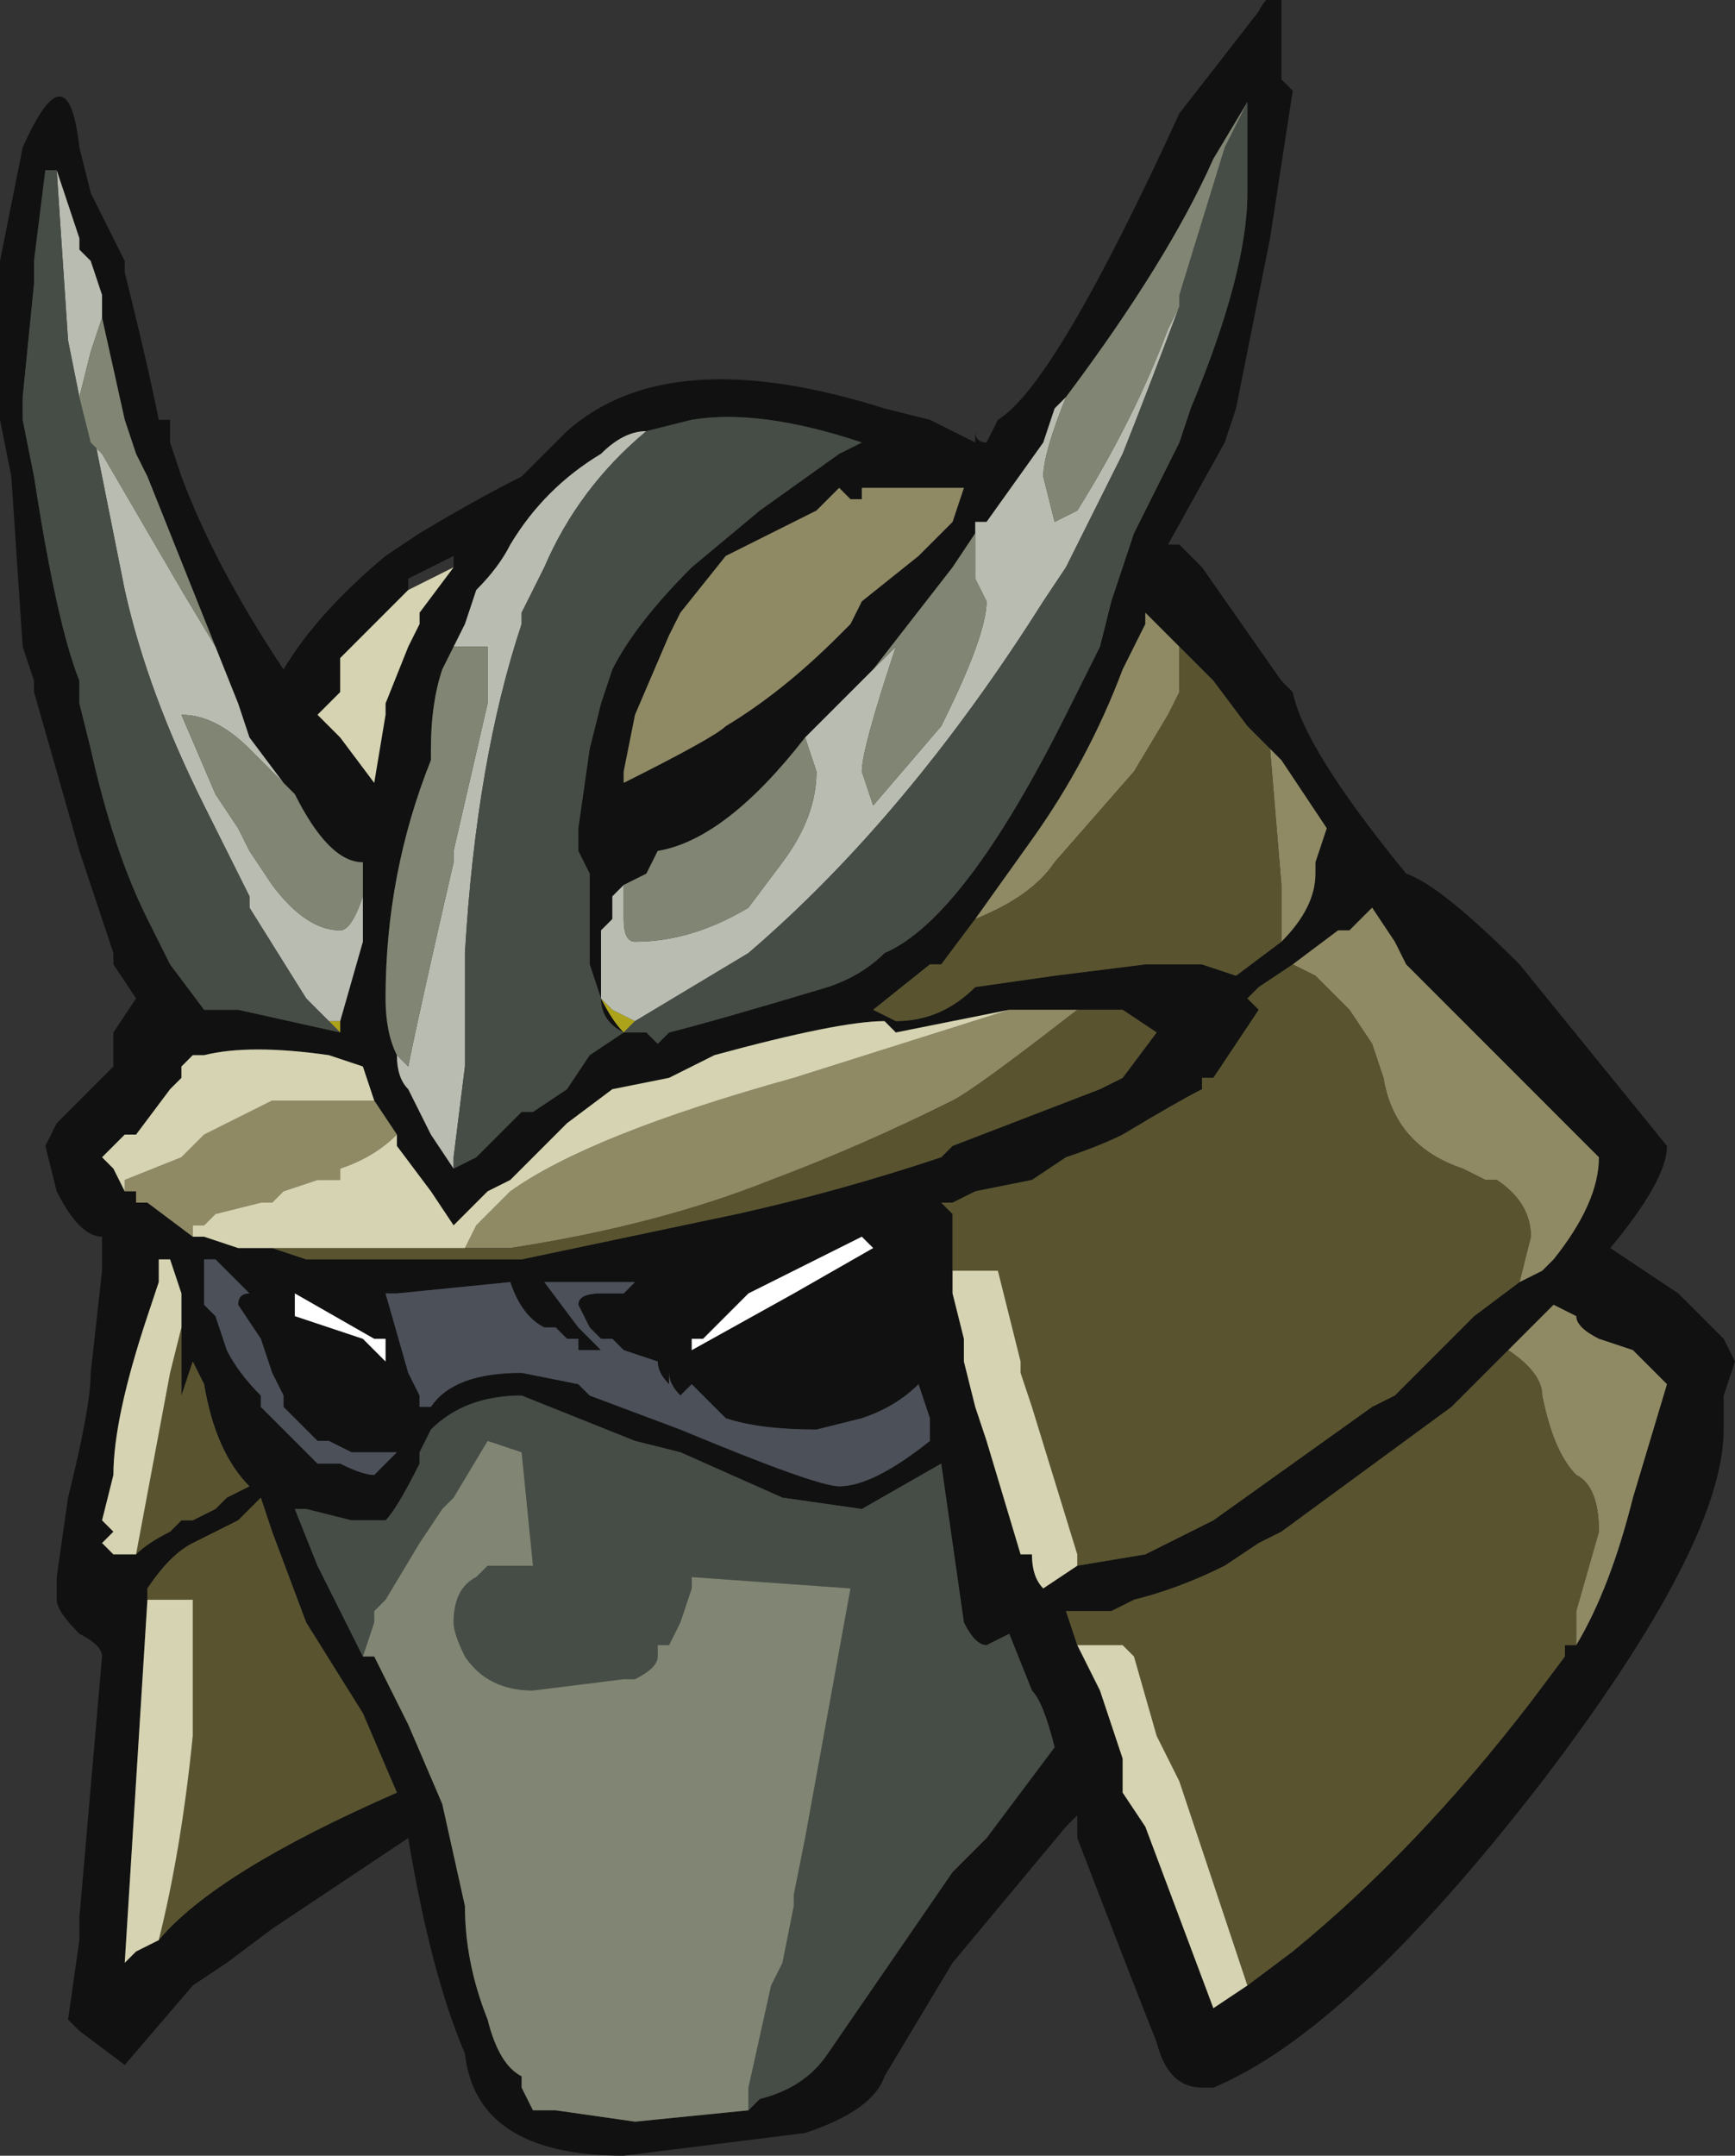 <?xml version="1.0" encoding="UTF-8" standalone="no"?>
<svg xmlns:ffdec="https://www.free-decompiler.com/flash" xmlns:xlink="http://www.w3.org/1999/xlink" ffdec:objectType="frame" height="66.5px" width="53.55px" xmlns="http://www.w3.org/2000/svg">
  <rect width="100%" height="100%" fill="#333333" stroke="none"/>
  <g transform="matrix(1.0, 0.0, 0.0, 1.0, 3.85, 62.3)">
    <use ffdec:characterId="128" height="9.5" transform="matrix(7.0, 0.0, 0.0, 7.0, -3.85, -62.3)" width="7.65" xlink:href="#shape0"/>
  </g>
  <defs>
    <g id="shape0" transform="matrix(1.0, 0.0, 0.0, 1.0, 0.55, 8.9)">
      <path d="M5.1 -8.9 L5.1 -8.55 5.15 -8.5 5.05 -7.85 4.9 -7.1 4.85 -6.95 4.6 -6.5 4.65 -6.5 4.75 -6.4 5.1 -5.9 5.15 -5.85 Q5.2 -5.6 5.65 -5.05 5.8 -5.0 6.15 -4.65 L6.8 -3.85 Q6.8 -3.7 6.55 -3.4 L6.85 -3.2 7.05 -3.0 7.1 -2.9 7.05 -2.75 7.05 -2.6 Q7.05 -2.1 6.25 -1.05 5.4 0.05 4.8 0.3 L4.75 0.3 Q4.6 0.3 4.55 0.1 4.45 -0.15 4.2 -0.8 L4.2 -0.9 4.15 -0.85 3.65 -0.25 3.35 0.25 Q3.3 0.4 3.0 0.5 L2.2 0.6 Q1.55 0.6 1.5 0.15 1.35 -0.2 1.25 -0.8 L0.65 -0.4 0.45 -0.25 0.3 -0.15 0.0 0.2 -0.2 0.05 -0.25 0.0 -0.2 -0.35 -0.2 -0.45 -0.1 -1.6 Q-0.1 -1.65 -0.2 -1.7 -0.3 -1.8 -0.3 -1.85 L-0.3 -1.95 -0.25 -2.3 Q-0.15 -2.7 -0.15 -2.85 L-0.1 -3.3 -0.1 -3.45 Q-0.2 -3.45 -0.3 -3.65 L-0.35 -3.85 -0.3 -3.95 -0.05 -4.2 -0.05 -4.35 0.05 -4.5 -0.05 -4.65 -0.05 -4.7 -0.2 -5.15 -0.4 -5.85 -0.4 -5.9 -0.45 -6.05 -0.5 -6.8 -0.55 -7.05 -0.55 -7.75 -0.45 -8.25 Q-0.25 -8.7 -0.2 -8.25 L-0.15 -8.05 0.0 -7.75 0.0 -7.7 Q0.1 -7.3 0.15 -7.05 L0.2 -7.05 0.2 -6.95 0.25 -6.8 Q0.4 -6.4 0.7 -5.95 0.85 -6.2 1.15 -6.45 L1.3 -6.55 Q1.55 -6.7 1.75 -6.8 L1.95 -7.0 Q2.4 -7.4 3.35 -7.1 L3.55 -7.05 3.75 -6.95 3.75 -7.0 Q3.75 -6.95 3.8 -6.95 L3.85 -7.05 Q4.1 -7.2 4.65 -8.4 L5.0 -8.85 Q5.05 -8.95 5.1 -8.9 M4.15 -7.15 L4.1 -7.1 4.05 -6.95 3.8 -6.6 3.75 -6.6 3.75 -6.55 3.65 -6.4 3.3 -5.95 3.0 -5.65 Q2.65 -5.2 2.35 -5.15 L2.3 -5.05 2.2 -5.0 2.15 -4.95 2.15 -4.85 2.1 -4.8 2.1 -4.7 Q2.1 -4.6 2.1 -4.5 2.15 -4.4 2.2 -4.35 L2.3 -4.35 2.35 -4.3 2.4 -4.35 2.4 -4.35 Q2.6 -4.4 3.1 -4.55 3.25 -4.6 3.35 -4.7 3.7 -4.85 4.15 -5.75 L4.3 -6.05 4.35 -6.25 4.45 -6.55 4.65 -6.95 4.7 -7.1 Q4.95 -7.7 4.95 -8.05 L4.95 -8.45 4.8 -8.2 Q4.6 -7.75 4.15 -7.15 M5.05 -5.6 L4.95 -5.7 4.8 -5.9 4.65 -6.05 4.5 -6.2 4.5 -6.15 4.4 -5.95 Q4.25 -5.55 4.0 -5.2 L3.75 -4.85 3.6 -4.65 3.55 -4.65 3.3 -4.45 3.4 -4.4 Q3.6 -4.4 3.75 -4.55 L4.1 -4.6 4.5 -4.65 4.75 -4.65 4.9 -4.6 5.1 -4.75 Q5.25 -4.9 5.25 -5.05 L5.25 -5.1 5.3 -5.25 5.1 -5.55 5.05 -5.6 M3.7 -6.75 L3.25 -6.75 3.25 -6.7 3.2 -6.7 3.15 -6.75 3.05 -6.65 2.65 -6.45 2.45 -6.2 2.4 -6.1 2.25 -5.75 2.2 -5.5 2.2 -5.45 Q2.6 -5.65 2.65 -5.7 2.9 -5.85 3.15 -6.1 L3.2 -6.15 3.25 -6.25 3.5 -6.45 3.65 -6.6 3.7 -6.75 M1.45 -3.75 L1.55 -3.8 1.75 -4.0 1.8 -4.0 1.95 -4.1 2.05 -4.25 2.2 -4.35 Q2.1 -4.4 2.1 -4.5 L2.05 -4.65 2.05 -5.05 2.0 -5.15 2.0 -5.25 2.05 -5.6 2.1 -5.8 2.15 -5.95 Q2.25 -6.15 2.5 -6.4 L2.8 -6.65 3.15 -6.9 3.25 -6.95 Q2.8 -7.1 2.5 -7.05 L2.3 -7.0 Q2.2 -7.0 2.1 -6.9 1.85 -6.75 1.7 -6.5 1.65 -6.4 1.55 -6.3 L1.5 -6.15 1.45 -6.05 1.4 -5.95 Q1.35 -5.8 1.35 -5.6 L1.35 -5.55 Q1.15 -5.05 1.15 -4.5 1.15 -4.35 1.2 -4.25 1.2 -4.15 1.25 -4.1 L1.35 -3.9 1.45 -3.75 M4.2 -4.45 L3.9 -4.45 3.4 -4.35 3.35 -4.4 Q3.15 -4.4 2.6 -4.25 L2.4 -4.15 2.15 -4.1 1.95 -3.95 1.7 -3.7 1.6 -3.65 1.45 -3.5 1.35 -3.65 1.2 -3.85 1.2 -3.9 1.1 -4.05 1.05 -4.2 0.9 -4.25 Q0.55 -4.3 0.35 -4.25 L0.3 -4.25 0.25 -4.2 0.25 -4.15 0.2 -4.1 0.05 -3.9 0.0 -3.9 -0.1 -3.8 -0.05 -3.75 0.0 -3.65 0.05 -3.65 0.05 -3.6 0.1 -3.6 0.3 -3.45 0.35 -3.45 0.5 -3.4 0.65 -3.4 0.8 -3.35 1.75 -3.35 2.7 -3.55 Q3.15 -3.65 3.6 -3.8 L3.65 -3.85 4.3 -4.1 4.4 -4.15 4.55 -4.35 4.4 -4.45 4.2 -4.45 M5.15 -4.65 L5.0 -4.55 4.95 -4.5 5.0 -4.45 4.8 -4.15 4.75 -4.15 4.75 -4.1 Q4.65 -4.05 4.4 -3.9 4.3 -3.85 4.15 -3.8 L4.0 -3.7 3.75 -3.65 3.65 -3.6 3.6 -3.6 3.65 -3.55 3.65 -3.3 3.65 -3.2 3.7 -3.0 3.7 -2.9 3.75 -2.7 3.8 -2.55 3.95 -2.05 4.0 -2.05 Q4.0 -1.95 4.05 -1.9 L4.2 -2.0 4.5 -2.05 4.8 -2.2 5.5 -2.7 5.6 -2.75 5.95 -3.1 6.15 -3.25 6.25 -3.3 6.3 -3.35 Q6.5 -3.6 6.5 -3.8 L5.65 -4.65 5.6 -4.75 5.5 -4.9 5.4 -4.8 5.35 -4.8 5.15 -4.65 M1.45 -6.4 L1.45 -6.45 1.25 -6.35 1.25 -6.3 0.95 -6.0 0.95 -5.85 0.85 -5.75 0.95 -5.65 1.1 -5.45 1.15 -5.75 1.15 -5.8 1.25 -6.05 1.3 -6.15 1.3 -6.2 1.45 -6.4 M0.4 -6.05 L0.1 -6.8 0.05 -6.9 0.0 -7.05 -0.1 -7.5 -0.1 -7.6 -0.15 -7.75 -0.2 -7.8 -0.2 -7.85 -0.3 -8.15 -0.35 -8.15 -0.4 -7.75 -0.4 -7.65 -0.45 -7.15 -0.45 -7.05 -0.4 -6.8 Q-0.3 -6.15 -0.2 -5.9 L-0.2 -5.8 -0.15 -5.6 Q-0.05 -5.15 0.1 -4.85 L0.2 -4.65 0.35 -4.45 0.5 -4.45 0.95 -4.35 0.95 -4.4 1.05 -4.75 1.05 -4.95 1.05 -5.1 Q0.9 -5.1 0.75 -5.4 L0.7 -5.45 0.55 -5.65 0.5 -5.8 0.4 -6.05 M2.75 -3.2 L2.55 -3.0 2.5 -3.0 2.5 -2.95 2.95 -3.2 3.3 -3.4 3.25 -3.45 2.75 -3.2 M2.2 -3.2 L2.25 -3.25 1.85 -3.25 2.0 -3.05 2.1 -2.95 2.0 -2.95 2.0 -3.0 1.95 -3.0 1.9 -3.05 1.85 -3.05 Q1.75 -3.1 1.7 -3.25 L1.2 -3.2 1.15 -3.2 1.25 -2.85 1.3 -2.75 1.3 -2.7 1.35 -2.7 Q1.45 -2.85 1.75 -2.85 L2.0 -2.8 2.05 -2.75 2.45 -2.6 Q3.05 -2.35 3.15 -2.35 3.3 -2.35 3.55 -2.55 L3.55 -2.65 3.5 -2.8 Q3.4 -2.7 3.25 -2.65 L3.05 -2.6 Q2.8 -2.6 2.65 -2.65 L2.5 -2.8 2.45 -2.75 Q2.4 -2.8 2.4 -2.85 L2.4 -2.8 Q2.35 -2.85 2.35 -2.9 L2.2 -2.95 2.15 -3.0 2.1 -3.0 2.05 -3.05 2.0 -3.15 Q2.0 -3.2 2.1 -3.2 L2.2 -3.2 M2.75 0.4 L2.8 0.35 Q3.0 0.3 3.1 0.15 L3.65 -0.65 3.8 -0.8 4.1 -1.2 Q4.05 -1.4 4.0 -1.45 L3.9 -1.7 3.8 -1.65 Q3.75 -1.65 3.7 -1.75 3.65 -2.1 3.6 -2.45 L3.25 -2.25 2.9 -2.3 2.45 -2.5 2.25 -2.55 1.75 -2.75 Q1.5 -2.75 1.35 -2.6 L1.3 -2.5 1.3 -2.45 Q1.2 -2.25 1.15 -2.2 L1.0 -2.2 0.8 -2.25 0.75 -2.25 0.85 -2.0 1.05 -1.6 1.1 -1.6 1.25 -1.3 1.4 -0.95 1.5 -0.5 Q1.5 -0.25 1.6 0.0 1.65 0.2 1.75 0.25 L1.75 0.3 1.8 0.4 1.9 0.4 2.25 0.45 2.75 0.4 M0.75 -3.1 L1.05 -3.0 1.15 -2.9 1.15 -3.0 1.1 -3.0 0.75 -3.2 0.75 -3.1 M0.4 -3.35 L0.35 -3.35 0.35 -3.15 0.4 -3.1 0.45 -2.95 Q0.5 -2.85 0.6 -2.75 L0.6 -2.7 0.85 -2.45 0.95 -2.45 Q1.05 -2.4 1.1 -2.4 L1.2 -2.5 1.0 -2.5 0.9 -2.55 0.85 -2.55 0.7 -2.7 0.7 -2.75 0.65 -2.85 0.6 -3.0 0.5 -3.15 Q0.5 -3.2 0.55 -3.2 L0.4 -3.35 M0.25 -3.05 L0.25 -3.2 0.2 -3.35 0.15 -3.35 0.15 -3.25 0.1 -3.1 Q-0.05 -2.65 -0.05 -2.4 L-0.1 -2.2 -0.05 -2.15 -0.1 -2.1 -0.05 -2.05 0.05 -2.05 Q0.1 -2.1 0.2 -2.15 L0.25 -2.2 0.3 -2.2 0.4 -2.25 0.45 -2.3 0.55 -2.35 Q0.4 -2.5 0.35 -2.8 L0.3 -2.9 0.25 -2.75 0.25 -3.05 M0.15 -0.35 Q0.4 -0.65 1.2 -1.0 L1.05 -1.35 0.8 -1.75 0.65 -2.15 0.6 -2.3 0.5 -2.2 0.3 -2.1 Q0.2 -2.05 0.1 -1.9 L0.1 -1.85 0.0 -0.25 0.05 -0.3 0.15 -0.35 M6.1 -2.95 L5.85 -2.7 5.1 -2.15 5.0 -2.1 4.85 -2.0 Q4.65 -1.9 4.45 -1.85 L4.35 -1.8 4.15 -1.8 4.2 -1.65 4.3 -1.45 4.4 -1.15 4.4 -1.0 4.5 -0.85 4.8 -0.05 4.95 -0.15 5.15 -0.3 Q5.7 -0.75 6.2 -1.4 L6.35 -1.6 6.35 -1.65 6.4 -1.65 Q6.55 -1.9 6.65 -2.3 L6.8 -2.8 6.65 -2.95 6.5 -3.0 Q6.4 -3.05 6.4 -3.1 L6.3 -3.15 6.1 -2.95" fill="#111111" fill-rule="evenodd" stroke="none"/>
      <path d="M4.65 -6.05 L4.65 -5.85 4.6 -5.75 4.45 -5.5 4.1 -5.1 Q4.0 -4.95 3.75 -4.85 L4.0 -5.2 Q4.25 -5.55 4.4 -5.95 L4.5 -6.15 4.5 -6.2 4.65 -6.05 M5.1 -4.75 L5.1 -5.0 5.05 -5.6 5.1 -5.55 5.3 -5.25 5.25 -5.1 5.25 -5.05 Q5.25 -4.9 5.1 -4.75 M3.7 -6.75 L3.65 -6.6 3.5 -6.45 3.25 -6.25 3.2 -6.15 3.15 -6.1 Q2.9 -5.85 2.65 -5.7 2.6 -5.65 2.2 -5.45 L2.2 -5.5 2.25 -5.75 2.4 -6.1 2.45 -6.2 2.65 -6.45 3.05 -6.65 3.15 -6.75 3.2 -6.7 3.25 -6.7 3.25 -6.75 3.7 -6.75 M3.9 -4.45 L4.2 -4.45 Q3.75 -4.1 3.65 -4.05 3.25 -3.85 2.85 -3.7 2.35 -3.5 1.7 -3.4 L1.5 -3.4 1.55 -3.5 1.7 -3.65 Q2.05 -3.9 2.95 -4.15 L3.9 -4.45 M0.3 -3.45 L0.1 -3.6 0.05 -3.6 0.05 -3.65 0.0 -3.65 0.0 -3.7 0.25 -3.8 0.35 -3.9 0.65 -4.05 1.1 -4.05 1.2 -3.9 Q1.1 -3.8 0.95 -3.75 L0.95 -3.7 0.85 -3.7 0.7 -3.65 0.65 -3.6 0.6 -3.6 0.4 -3.55 0.35 -3.5 0.3 -3.5 0.3 -3.45 M6.15 -3.25 L6.2 -3.45 Q6.2 -3.6 6.05 -3.7 L6.0 -3.7 5.9 -3.75 Q5.6 -3.85 5.55 -4.15 L5.5 -4.3 5.4 -4.45 5.25 -4.6 5.15 -4.65 5.35 -4.8 5.4 -4.8 5.5 -4.9 5.6 -4.75 5.65 -4.65 6.5 -3.8 Q6.5 -3.6 6.3 -3.35 L6.25 -3.3 6.15 -3.25 M6.4 -1.65 L6.4 -1.8 6.5 -2.15 Q6.5 -2.35 6.4 -2.4 6.3 -2.5 6.25 -2.75 6.25 -2.85 6.1 -2.95 L6.3 -3.15 6.4 -3.1 Q6.4 -3.05 6.5 -3.0 L6.65 -2.95 6.8 -2.8 6.65 -2.3 Q6.55 -1.9 6.4 -1.65" fill="#8f8a64" fill-rule="evenodd" stroke="none"/>
      <path d="M4.65 -6.05 L4.8 -5.9 4.95 -5.7 5.05 -5.6 5.1 -5.0 5.1 -4.75 4.9 -4.6 4.75 -4.65 4.5 -4.65 4.1 -4.6 3.75 -4.55 Q3.6 -4.4 3.4 -4.4 L3.3 -4.45 3.55 -4.65 3.6 -4.65 3.75 -4.85 Q4.0 -4.95 4.1 -5.1 L4.45 -5.5 4.6 -5.75 4.65 -5.85 4.65 -6.05 M1.5 -3.4 L1.7 -3.4 Q2.35 -3.5 2.85 -3.7 3.25 -3.85 3.65 -4.05 3.75 -4.1 4.2 -4.45 L4.4 -4.45 4.55 -4.35 4.4 -4.15 4.3 -4.1 3.65 -3.85 3.6 -3.8 Q3.15 -3.65 2.7 -3.55 L1.75 -3.35 0.8 -3.35 0.65 -3.4 0.5 -3.4 1.5 -3.4 M3.65 -3.3 L3.65 -3.55 3.6 -3.6 3.65 -3.6 3.75 -3.65 4.0 -3.7 4.15 -3.8 Q4.3 -3.85 4.4 -3.9 4.65 -4.05 4.75 -4.1 L4.75 -4.15 4.8 -4.15 5.0 -4.45 4.95 -4.5 5.0 -4.55 5.15 -4.65 5.25 -4.6 5.4 -4.45 5.5 -4.3 5.55 -4.15 Q5.6 -3.85 5.9 -3.75 L6.0 -3.7 6.05 -3.7 Q6.2 -3.6 6.2 -3.45 L6.15 -3.25 5.95 -3.1 5.6 -2.75 5.5 -2.7 4.8 -2.2 4.5 -2.05 4.2 -2.0 4.2 -2.05 4.0 -2.7 3.95 -2.85 3.95 -2.9 3.85 -3.3 3.65 -3.3 M0.25 -3.05 L0.25 -2.75 0.3 -2.9 0.35 -2.8 Q0.4 -2.5 0.55 -2.35 L0.45 -2.3 0.4 -2.25 0.3 -2.2 0.25 -2.2 0.2 -2.15 Q0.1 -2.1 0.05 -2.05 L0.2 -2.85 0.25 -3.05 M0.15 -0.35 Q0.25 -0.75 0.3 -1.25 L0.3 -1.85 0.1 -1.85 0.1 -1.9 Q0.2 -2.05 0.3 -2.1 L0.5 -2.2 0.6 -2.3 0.65 -2.15 0.8 -1.75 1.05 -1.35 1.2 -1.0 Q0.4 -0.65 0.15 -0.35 M4.2 -1.65 L4.15 -1.8 4.35 -1.8 4.45 -1.85 Q4.65 -1.9 4.85 -2.0 L5.0 -2.1 5.1 -2.15 5.85 -2.7 6.1 -2.95 Q6.25 -2.85 6.25 -2.75 6.3 -2.5 6.4 -2.4 6.5 -2.35 6.5 -2.15 L6.4 -1.8 6.4 -1.65 6.35 -1.65 6.35 -1.6 6.2 -1.4 Q5.7 -0.75 5.15 -0.3 L4.95 -0.15 4.65 -1.05 4.55 -1.25 4.45 -1.6 4.4 -1.65 4.2 -1.65" fill="#59542f" fill-rule="evenodd" stroke="none"/>
      <path d="M2.1 -4.5 L2.15 -4.45 2.25 -4.4 2.2 -4.35 Q2.15 -4.4 2.1 -4.5 M0.95 -4.4 L0.95 -4.35 0.9 -4.4 0.95 -4.4" fill="#ada31b" fill-rule="evenodd" stroke="none"/>
      <path d="M3.75 -6.55 L3.75 -6.6 3.8 -6.6 4.05 -6.95 4.1 -7.1 4.15 -7.15 Q4.05 -6.9 4.05 -6.8 L4.1 -6.6 4.2 -6.65 Q4.45 -7.05 4.6 -7.45 L4.65 -7.55 Q4.5 -7.15 4.4 -6.9 L4.15 -6.4 4.05 -6.25 Q3.45 -5.3 2.75 -4.7 L2.25 -4.4 2.15 -4.45 2.1 -4.5 Q2.1 -4.6 2.1 -4.7 L2.1 -4.8 2.15 -4.85 2.15 -4.95 2.2 -5.0 2.2 -4.85 Q2.2 -4.75 2.25 -4.75 2.5 -4.75 2.75 -4.9 L2.9 -5.1 Q3.05 -5.3 3.05 -5.5 L3.0 -5.65 3.3 -5.95 3.4 -6.05 Q3.25 -5.6 3.25 -5.5 L3.3 -5.35 3.6 -5.7 Q3.8 -6.1 3.8 -6.25 L3.75 -6.35 3.75 -6.55 M1.45 -3.75 L1.35 -3.9 1.25 -4.1 Q1.2 -4.15 1.2 -4.25 L1.25 -4.2 Q1.3 -4.45 1.45 -5.1 L1.45 -5.15 1.6 -5.8 1.6 -6.05 1.45 -6.05 1.5 -6.15 1.55 -6.3 Q1.65 -6.4 1.7 -6.5 1.85 -6.75 2.1 -6.9 2.2 -7.0 2.3 -7.0 2.0 -6.75 1.85 -6.4 L1.75 -6.2 1.75 -6.15 Q1.55 -5.55 1.5 -4.7 L1.5 -4.2 1.45 -3.8 1.45 -3.75 M-0.1 -7.5 L-0.15 -7.35 -0.2 -7.15 -0.15 -6.95 -0.1 -6.9 0.25 -6.3 0.4 -6.05 0.5 -5.8 0.55 -5.65 0.7 -5.45 0.55 -5.6 Q0.4 -5.75 0.25 -5.75 L0.4 -5.4 0.5 -5.25 0.55 -5.15 0.65 -5.0 Q0.8 -4.8 0.95 -4.8 1.0 -4.8 1.05 -4.95 L1.05 -4.75 0.95 -4.4 0.9 -4.4 0.8 -4.5 0.55 -4.9 0.55 -4.95 0.35 -5.35 Q0.1 -5.85 0.0 -6.3 L-0.15 -7.05 -0.2 -7.15 -0.25 -7.4 -0.3 -8.15 -0.2 -7.85 -0.2 -7.8 -0.15 -7.75 -0.1 -7.6 -0.1 -7.5" fill="#b9bcb1" fill-rule="evenodd" stroke="none"/>
      <path d="M2.25 -4.4 L2.75 -4.7 Q3.45 -5.3 4.05 -6.25 L4.15 -6.4 4.4 -6.9 Q4.5 -7.15 4.65 -7.55 L4.65 -7.6 4.85 -8.25 4.95 -8.45 4.95 -8.05 Q4.95 -7.7 4.7 -7.1 L4.65 -6.95 4.45 -6.55 4.35 -6.25 4.3 -6.05 4.15 -5.75 Q3.7 -4.85 3.35 -4.7 3.25 -4.6 3.1 -4.55 2.6 -4.4 2.4 -4.35 L2.4 -4.35 2.35 -4.3 2.3 -4.35 2.2 -4.35 2.05 -4.25 1.95 -4.1 1.8 -4.0 1.75 -4.0 1.55 -3.8 1.45 -3.75 1.45 -3.8 1.5 -4.2 1.5 -4.7 Q1.55 -5.55 1.75 -6.15 L1.75 -6.2 1.85 -6.4 Q2.0 -6.75 2.3 -7.0 L2.5 -7.05 Q2.8 -7.1 3.25 -6.95 L3.15 -6.9 2.8 -6.65 2.5 -6.4 Q2.25 -6.15 2.15 -5.95 L2.1 -5.8 2.05 -5.6 2.0 -5.25 2.0 -5.15 2.05 -5.05 2.05 -4.65 2.1 -4.5 Q2.1 -4.4 2.2 -4.35 L2.25 -4.4 M0.95 -4.35 L0.5 -4.45 0.35 -4.45 0.2 -4.65 0.1 -4.85 Q-0.05 -5.15 -0.15 -5.6 L-0.2 -5.8 -0.2 -5.9 Q-0.3 -6.15 -0.4 -6.8 L-0.45 -7.05 -0.45 -7.15 -0.4 -7.65 -0.4 -7.75 -0.35 -8.15 -0.3 -8.15 -0.25 -7.4 -0.2 -7.15 -0.15 -7.05 0.0 -6.3 Q0.1 -5.85 0.35 -5.35 L0.55 -4.95 0.55 -4.9 0.8 -4.5 0.9 -4.4 0.95 -4.35 M2.75 0.4 L2.75 0.3 2.85 -0.15 2.9 -0.25 2.95 -0.5 2.95 -0.55 3.0 -0.8 3.2 -1.9 2.5 -1.95 2.5 -1.9 2.45 -1.75 2.4 -1.65 2.35 -1.65 2.35 -1.6 Q2.35 -1.55 2.25 -1.5 L2.2 -1.5 1.8 -1.45 Q1.6 -1.45 1.5 -1.6 1.45 -1.7 1.45 -1.75 1.45 -1.9 1.55 -1.95 L1.6 -2.0 1.8 -2.0 1.75 -2.5 1.6 -2.55 1.45 -2.3 1.4 -2.25 1.3 -2.1 1.15 -1.85 1.1 -1.8 1.1 -1.75 1.05 -1.6 0.85 -2.0 0.75 -2.25 0.8 -2.25 1.0 -2.2 1.15 -2.2 Q1.2 -2.25 1.3 -2.45 L1.3 -2.5 1.35 -2.6 Q1.5 -2.75 1.75 -2.75 L2.25 -2.55 2.45 -2.5 2.9 -2.3 3.25 -2.25 3.6 -2.45 Q3.65 -2.1 3.7 -1.75 3.75 -1.65 3.8 -1.65 L3.9 -1.7 4.0 -1.45 Q4.05 -1.4 4.1 -1.2 L3.8 -0.8 3.65 -0.65 3.1 0.15 Q3.0 0.3 2.8 0.35 L2.75 0.4" fill="#464d46" fill-rule="evenodd" stroke="none"/>
      <path d="M2.2 -3.2 L2.1 -3.2 Q2.0 -3.2 2.0 -3.15 L2.05 -3.05 2.1 -3.0 2.15 -3.0 2.2 -2.95 2.35 -2.9 Q2.35 -2.85 2.4 -2.8 L2.4 -2.85 Q2.4 -2.8 2.45 -2.75 L2.5 -2.8 2.65 -2.65 Q2.8 -2.6 3.05 -2.6 L3.25 -2.65 Q3.4 -2.7 3.5 -2.8 L3.55 -2.65 3.55 -2.55 Q3.3 -2.35 3.15 -2.35 3.05 -2.35 2.45 -2.6 L2.05 -2.75 2.0 -2.8 1.75 -2.85 Q1.45 -2.85 1.35 -2.7 L1.3 -2.7 1.3 -2.75 1.25 -2.85 1.15 -3.2 1.2 -3.2 1.7 -3.25 Q1.75 -3.1 1.85 -3.05 L1.9 -3.05 1.95 -3.0 2.0 -3.0 2.0 -2.95 2.1 -2.95 2.0 -3.05 1.85 -3.25 2.25 -3.25 2.2 -3.2 M0.4 -3.35 L0.55 -3.2 Q0.5 -3.2 0.5 -3.15 L0.6 -3.0 0.65 -2.85 0.7 -2.75 0.7 -2.7 0.85 -2.55 0.9 -2.55 1.0 -2.5 1.2 -2.5 1.1 -2.4 Q1.05 -2.4 0.95 -2.45 L0.85 -2.45 0.6 -2.7 0.6 -2.75 Q0.5 -2.85 0.45 -2.95 L0.4 -3.1 0.35 -3.15 0.35 -3.35 0.4 -3.35" fill="#4b5059" fill-rule="evenodd" stroke="none"/>
      <path d="M2.75 -3.2 L3.25 -3.45 3.3 -3.4 2.95 -3.2 2.5 -2.95 2.5 -3.0 2.55 -3.0 2.75 -3.2 M0.75 -3.1 L0.75 -3.2 1.1 -3.0 1.15 -3.0 1.15 -2.9 1.05 -3.0 0.75 -3.1" fill="#ffffff" fill-rule="evenodd" stroke="none"/>
      <path d="M3.9 -4.45 L2.95 -4.15 Q2.05 -3.9 1.7 -3.65 L1.55 -3.5 1.5 -3.4 0.5 -3.4 0.35 -3.45 0.3 -3.45 0.3 -3.5 0.35 -3.5 0.4 -3.55 0.6 -3.6 0.65 -3.6 0.7 -3.65 0.85 -3.7 0.95 -3.7 0.95 -3.75 Q1.1 -3.8 1.2 -3.9 L1.2 -3.85 1.35 -3.65 1.45 -3.5 1.6 -3.65 1.7 -3.7 1.95 -3.95 2.15 -4.1 2.4 -4.15 2.6 -4.25 Q3.15 -4.4 3.35 -4.4 L3.4 -4.35 3.9 -4.45 M0.0 -3.65 L-0.05 -3.75 -0.1 -3.8 0.0 -3.9 0.05 -3.9 0.2 -4.1 0.25 -4.15 0.25 -4.2 0.3 -4.25 0.35 -4.25 Q0.55 -4.3 0.9 -4.25 L1.05 -4.2 1.1 -4.05 0.65 -4.05 0.35 -3.9 0.25 -3.8 0.0 -3.7 0.0 -3.65 M3.65 -3.3 L3.85 -3.3 3.95 -2.9 3.95 -2.85 4.0 -2.7 4.2 -2.05 4.2 -2.0 4.05 -1.9 Q4.0 -1.95 4.0 -2.05 L3.95 -2.05 3.8 -2.55 3.75 -2.7 3.7 -2.9 3.7 -3.0 3.65 -3.2 3.65 -3.3 M1.25 -6.3 L1.45 -6.4 1.3 -6.2 1.3 -6.15 1.25 -6.05 1.15 -5.8 1.15 -5.75 1.1 -5.45 0.95 -5.65 0.85 -5.75 0.95 -5.85 0.95 -6.0 1.25 -6.3 M0.05 -2.05 L-0.05 -2.05 -0.1 -2.1 -0.05 -2.15 -0.1 -2.2 -0.05 -2.4 Q-0.05 -2.65 0.1 -3.1 L0.15 -3.25 0.15 -3.35 0.2 -3.35 0.25 -3.2 0.25 -3.05 0.2 -2.85 0.05 -2.05 M0.1 -1.85 L0.3 -1.85 0.3 -1.25 Q0.25 -0.75 0.15 -0.35 L0.05 -0.3 0.0 -0.25 0.1 -1.85 M4.2 -1.65 L4.4 -1.65 4.45 -1.6 4.55 -1.25 4.65 -1.05 4.95 -0.15 4.8 -0.05 4.5 -0.85 4.4 -1.0 4.4 -1.15 4.3 -1.45 4.2 -1.65" fill="#d5d3b1" fill-rule="evenodd" stroke="none"/>
      <path d="M3.75 -6.55 L3.75 -6.35 3.8 -6.25 Q3.8 -6.1 3.6 -5.7 L3.3 -5.35 3.25 -5.5 Q3.25 -5.6 3.4 -6.05 L3.3 -5.95 3.65 -6.4 3.75 -6.55 M3.0 -5.65 L3.05 -5.5 Q3.05 -5.3 2.9 -5.1 L2.75 -4.9 Q2.5 -4.75 2.25 -4.75 2.2 -4.75 2.2 -4.85 L2.2 -5.0 2.3 -5.05 2.35 -5.15 Q2.65 -5.2 3.0 -5.65 M4.65 -7.55 L4.6 -7.45 Q4.45 -7.05 4.2 -6.65 L4.1 -6.6 4.05 -6.8 Q4.05 -6.9 4.15 -7.15 4.6 -7.75 4.8 -8.2 L4.95 -8.45 4.85 -8.25 4.65 -7.6 4.65 -7.55 M1.2 -4.25 Q1.15 -4.35 1.15 -4.5 1.15 -5.05 1.35 -5.55 L1.35 -5.6 Q1.35 -5.8 1.4 -5.95 L1.45 -6.05 1.6 -6.05 1.6 -5.8 1.45 -5.15 1.45 -5.1 Q1.3 -4.45 1.25 -4.2 L1.2 -4.25 M-0.1 -7.5 L0.0 -7.05 0.05 -6.9 0.1 -6.8 0.4 -6.05 0.25 -6.3 -0.1 -6.9 -0.15 -6.95 -0.2 -7.15 -0.15 -7.35 -0.1 -7.5 M0.7 -5.45 L0.75 -5.4 Q0.9 -5.1 1.05 -5.1 L1.05 -4.95 Q1.0 -4.8 0.95 -4.8 0.8 -4.8 0.65 -5.0 L0.55 -5.15 0.5 -5.25 0.4 -5.4 0.25 -5.75 Q0.4 -5.75 0.55 -5.6 L0.7 -5.45 M1.05 -1.6 L1.1 -1.75 1.1 -1.8 1.15 -1.85 1.3 -2.1 1.4 -2.25 1.45 -2.3 1.6 -2.55 1.75 -2.5 1.8 -2.0 1.6 -2.0 1.55 -1.95 Q1.45 -1.9 1.45 -1.75 1.45 -1.7 1.5 -1.6 1.6 -1.45 1.8 -1.45 L2.2 -1.5 2.25 -1.5 Q2.35 -1.55 2.35 -1.6 L2.35 -1.65 2.4 -1.65 2.45 -1.75 2.5 -1.9 2.5 -1.95 3.2 -1.9 3.0 -0.8 2.95 -0.55 2.95 -0.5 2.9 -0.25 2.85 -0.15 2.75 0.3 2.75 0.4 2.25 0.45 1.9 0.4 1.8 0.4 1.75 0.3 1.75 0.25 Q1.65 0.2 1.6 0.0 1.5 -0.25 1.5 -0.5 L1.4 -0.95 1.25 -1.3 1.1 -1.6 1.05 -1.6" fill="#808673" fill-rule="evenodd" stroke="none"/>
    </g>
  </defs>
</svg>
